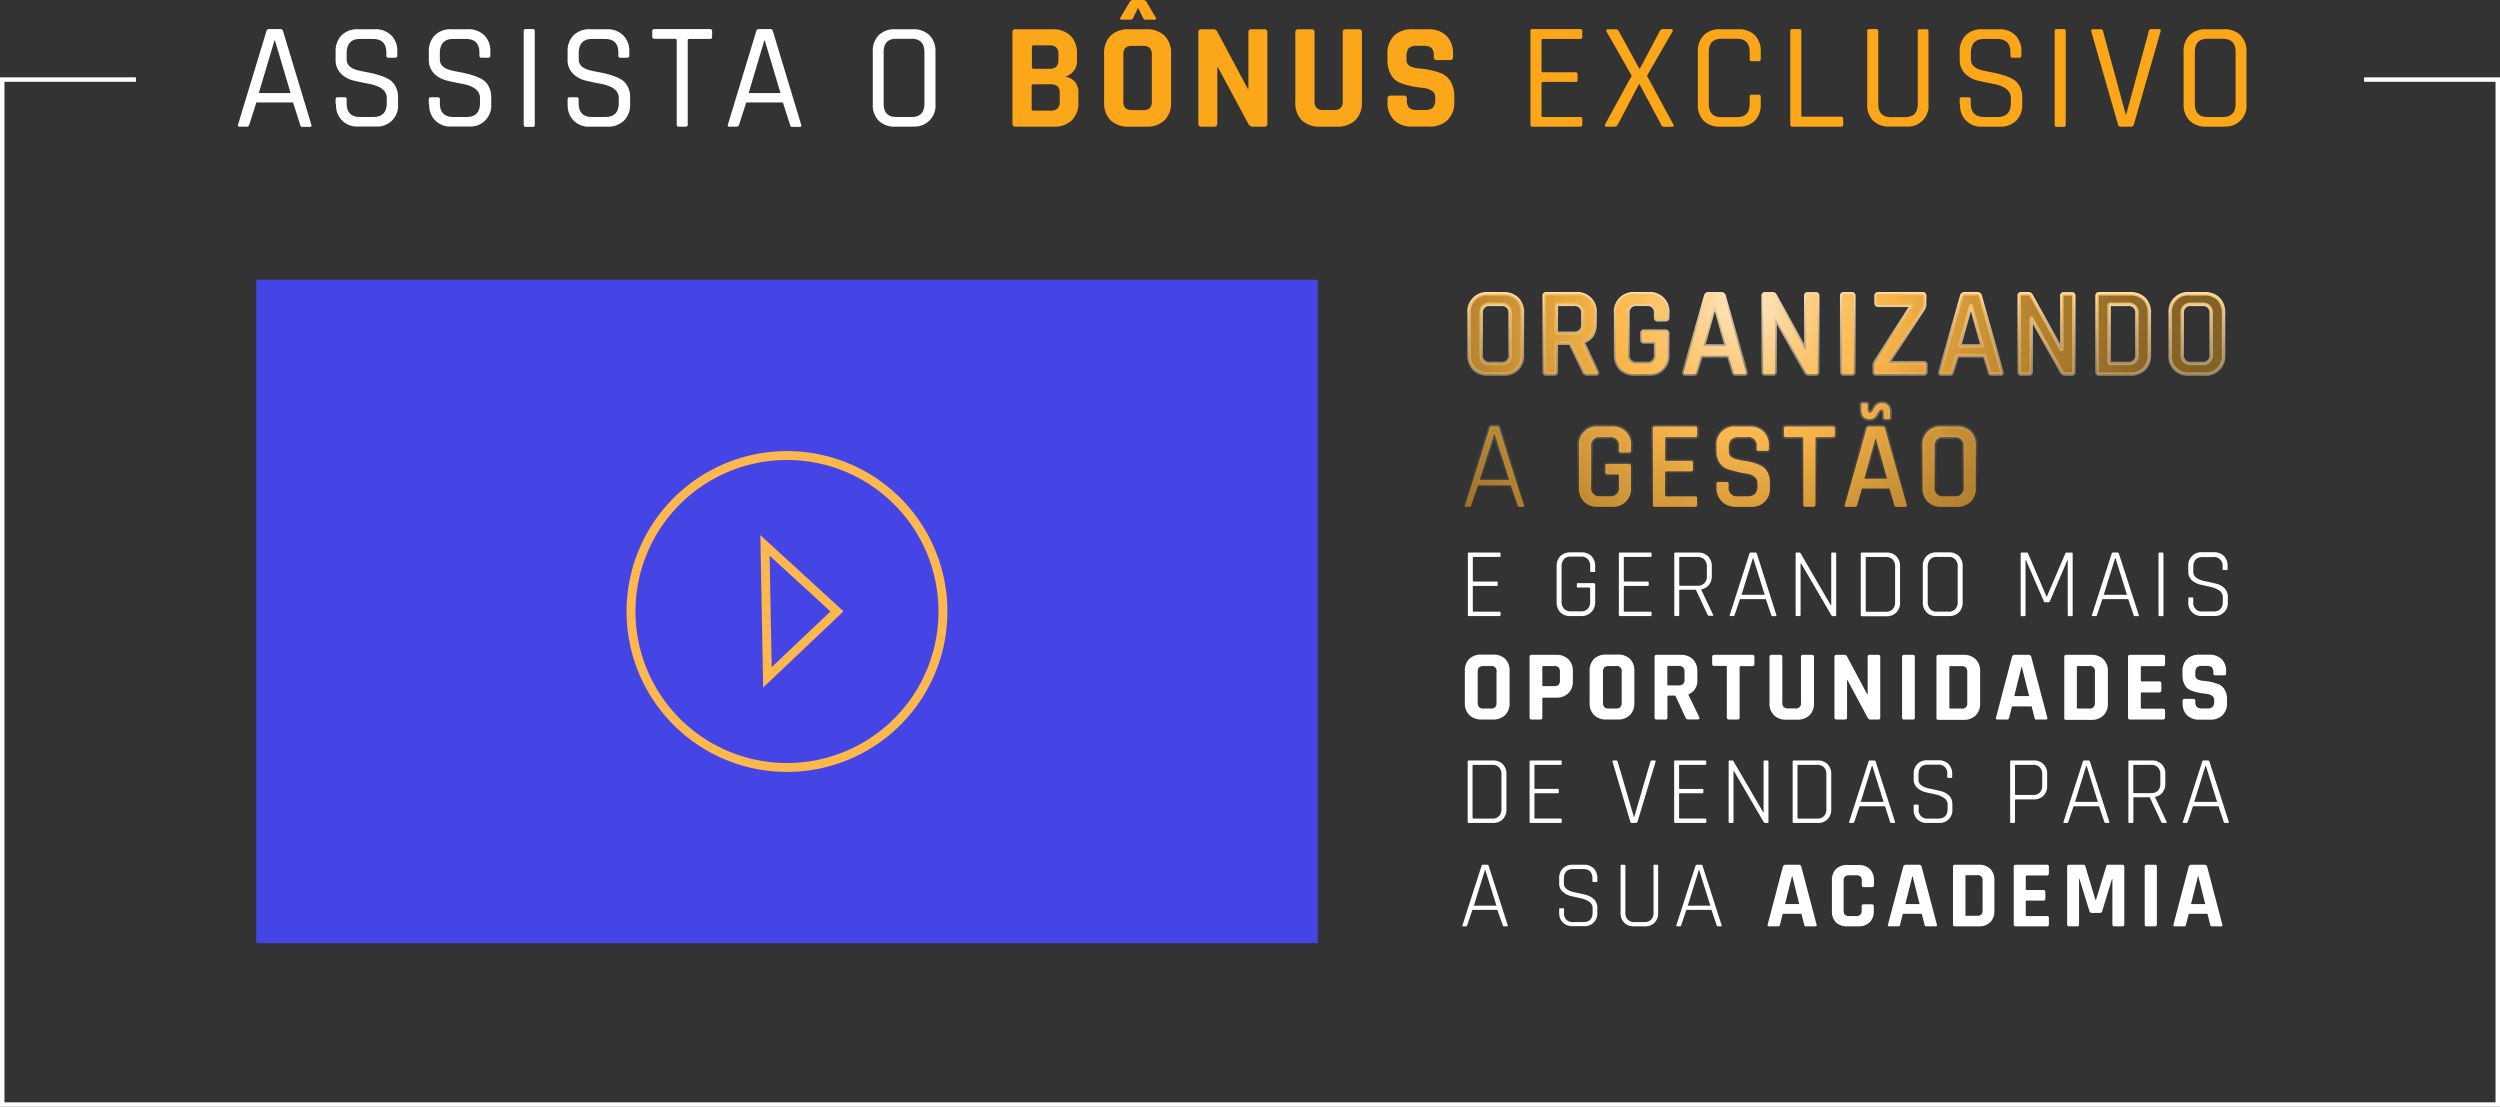 <svg id="2c2134d5-46a7-4b81-bea1-d7402f582b39" data-name="Layer 1" xmlns="http://www.w3.org/2000/svg" xmlns:xlink="http://www.w3.org/1999/xlink" viewBox="0 0 561 248.36"><rect x="0" y="0" width="561" height="248.36" fill="#333333" stroke="none"/><defs><clipPath id="704d9de0-feb2-4cd6-8be6-a9115da1450d"><rect x="-556.5" y="-1187.4" width="1366" height="768" fill="none"/></clipPath><linearGradient id="6a3d1abc-26fc-42de-8598-e8cf8fcfd938" x1="413.81" y1="113.74" x2="413.81" y2="65.92" gradientUnits="userSpaceOnUse"><stop offset="0" stop-color="#b3b3b3" stop-opacity="0"/><stop offset="0.09" stop-color="#b6b5b3" stop-opacity="0.04"/><stop offset="0.23" stop-color="#bdb9b3" stop-opacity="0.13"/><stop offset="0.4" stop-color="#c8c0b2" stop-opacity="0.29"/><stop offset="0.61" stop-color="#d8c9b1" stop-opacity="0.51"/><stop offset="0.84" stop-color="#ecd6b1" stop-opacity="0.79"/><stop offset="1" stop-color="#fcdfb0"/></linearGradient><radialGradient id="cf34f857-37fa-44a1-ba2c-0e5db21d1ba6" cx="391.88" cy="67.56" r="99.58" gradientUnits="userSpaceOnUse"><stop offset="0" stop-color="#fce9ca"/><stop offset="0.1" stop-color="#fcd596"/><stop offset="0.19" stop-color="#fcc56e"/><stop offset="0.26" stop-color="#fcbc56"/><stop offset="0.3" stop-color="#fcb84d"/><stop offset="0.34" stop-color="#fcb749" stop-opacity="0.96"/><stop offset="0.57" stop-color="#fcb035" stop-opacity="0.72"/><stop offset="0.76" stop-color="#fbab26" stop-opacity="0.55"/><stop offset="0.91" stop-color="#fba81c" stop-opacity="0.44"/><stop offset="1" stop-color="#fba719" stop-opacity="0.4"/></radialGradient></defs><title>shape-retangulo-bonus</title><path d="M55.42,28.42h-1.7c-.29,0-.39-.15-.3-.47L59.78,7a.6.6,0,0,1,.64-.48h2.45a.62.62,0,0,1,.65.48L69.87,28c.09.32,0,.47-.3.47H67.83c-.25,0-.4-.15-.47-.47l-1.6-5H57.53l-1.6,5C55.84,28.27,55.67,28.42,55.42,28.42ZM61.58,9.11l-3.5,11.77h7.13L61.71,9.11Z" fill="#fff"/><path d="M75.31,23.39V22.3a.42.42,0,0,1,.48-.47h1.53a.41.41,0,0,1,.47.47v.89q0,3.06,3,3.06h3q3,0,3-3.13V22q0-2.45-4-3.19c-1.13-.21-2.26-.44-3.4-.72a6,6,0,0,1-2.89-1.58,4.31,4.31,0,0,1-1.19-3.21V11.59a5,5,0,0,1,1.35-3.68,5,5,0,0,1,3.69-1.35h3.77a5,5,0,0,1,3.67,1.35,4.91,4.91,0,0,1,1.36,3.68v.85c0,.34-.15.51-.44.51H87.14c-.29,0-.44-.17-.44-.51v-.61q0-3.09-3-3.09H80.79c-2,0-3,1.07-3,3.23v1.36c0,1.15.76,1.95,2.28,2.38.68.18,1.43.34,2.24.49a25.16,25.16,0,0,1,2.47.58,12.81,12.81,0,0,1,2.26.88,4.09,4.09,0,0,1,1.65,1.6,5.06,5.06,0,0,1,.63,2.6v1.53a4.66,4.66,0,0,1-5,5h-3.9a4.66,4.66,0,0,1-5-5Z" fill="#fff"/><path d="M96.22,23.39V22.3a.42.42,0,0,1,.48-.47h1.53a.42.42,0,0,1,.48.47v.89c0,2,1,3.06,3,3.06h3q3,0,3-3.13V22q0-2.45-4-3.19c-1.13-.21-2.26-.44-3.4-.72a6,6,0,0,1-2.89-1.58,4.31,4.31,0,0,1-1.19-3.21V11.59a5,5,0,0,1,1.35-3.68,5,5,0,0,1,3.69-1.35H105a5,5,0,0,1,3.67,1.35,4.91,4.91,0,0,1,1.36,3.68v.85c0,.34-.15.51-.44.51h-1.57c-.29,0-.44-.17-.44-.51v-.61q0-3.09-3-3.09H101.7c-2,0-3,1.07-3,3.23v1.36c0,1.15.76,1.95,2.28,2.38.68.18,1.43.34,2.24.49a25.16,25.16,0,0,1,2.47.58,12.81,12.81,0,0,1,2.26.88,4.09,4.09,0,0,1,1.65,1.6,5.06,5.06,0,0,1,.63,2.6v1.53a4.66,4.66,0,0,1-5,5h-3.9a4.66,4.66,0,0,1-5-5Z" fill="#fff"/><path d="M120,7V28a.41.41,0,0,1-.47.47H118a.42.42,0,0,1-.48-.47V7a.42.42,0,0,1,.48-.48h1.53A.42.42,0,0,1,120,7Z" fill="#fff"/><path d="M127.37,23.39V22.3a.42.42,0,0,1,.47-.47h1.53a.42.42,0,0,1,.48.47v.89q0,3.06,3,3.06h3q3,0,3-3.13V22q0-2.45-4-3.19c-1.14-.21-2.27-.44-3.4-.72a5.91,5.91,0,0,1-2.89-1.58,4.27,4.27,0,0,1-1.19-3.21V11.59a4.94,4.94,0,0,1,1.34-3.68,5,5,0,0,1,3.69-1.35h3.77a5,5,0,0,1,3.67,1.35,4.92,4.92,0,0,1,1.37,3.68v.85q0,.51-.45.51H139.2c-.3,0-.44-.17-.44-.51v-.61q0-3.09-3-3.09h-2.89c-2,0-3,1.07-3,3.23v1.36c0,1.15.76,1.95,2.28,2.38.68.18,1.43.34,2.25.49s1.63.34,2.46.58a12.51,12.51,0,0,1,2.26.88,4.09,4.09,0,0,1,1.65,1.6,5.06,5.06,0,0,1,.63,2.6v1.53A4.92,4.92,0,0,1,140,27.08a5,5,0,0,1-3.67,1.34H132.4a4.66,4.66,0,0,1-5-5Z" fill="#fff"/><path d="M153.85,28.42h-1.53a.41.41,0,0,1-.47-.47V9c0-.2-.12-.3-.34-.3h-4.63q-.51,0-.51-.48V7q0-.48.51-.48h12.41q.51,0,.51.48V8.26q0,.48-.51.48h-4.62c-.23,0-.34.1-.34.3V28A.42.42,0,0,1,153.85,28.42Z" fill="#fff"/><path d="M165.34,28.42h-1.7c-.29,0-.39-.15-.3-.47L169.7,7a.6.6,0,0,1,.64-.48h2.45a.61.61,0,0,1,.65.48L179.79,28c.09.32,0,.47-.3.47h-1.74c-.25,0-.4-.15-.47-.47l-1.6-5h-8.23l-1.6,5C165.76,28.27,165.59,28.42,165.34,28.42ZM171.5,9.11,168,20.88h7.14L171.63,9.11Z" fill="#fff"/><path d="M204.88,28.42h-4a5,5,0,0,1-3.69-1.32,5,5,0,0,1-1.34-3.71V11.59a4.94,4.94,0,0,1,1.34-3.7,5,5,0,0,1,3.69-1.33h4a5,5,0,0,1,3.69,1.35,5,5,0,0,1,1.35,3.68v11.8a4.65,4.65,0,0,1-5,5Zm-3.77-2.17h3.47c1.9,0,2.86-1,2.86-3V11.7c0-2-1-3-2.86-3h-3.47c-1.88,0-2.82,1-2.82,3V23.29C198.29,25.26,199.23,26.25,201.11,26.25Z" fill="#fff"/><path d="M227.19,27.71V7.28a.63.63,0,0,1,.71-.72h8.16A5.7,5.7,0,0,1,240.21,8a5.42,5.42,0,0,1,1.46,4.08v1.39A3.55,3.55,0,0,1,239,17.2a3.56,3.56,0,0,1,2.17,1.11,3.67,3.67,0,0,1,.82,2.57v2A5.49,5.49,0,0,1,240.52,27a5.67,5.67,0,0,1-4.12,1.42h-8.5A.63.63,0,0,1,227.19,27.71Zm4.69-12.27h3.47A2.39,2.39,0,0,0,237,15a2,2,0,0,0,.51-1.52V12.14a2,2,0,0,0-.5-1.51,2.24,2.24,0,0,0-1.58-.46h-3.5a.32.32,0,0,0-.37.37v4.52A.33.33,0,0,0,231.88,15.44Zm0,9.38h3.81a2.29,2.29,0,0,0,1.61-.46,2,2,0,0,0,.5-1.51v-2a1.89,1.89,0,0,0-.51-1.5,2.57,2.57,0,0,0-1.67-.44h-3.74a.32.32,0,0,0-.37.37v5.14A.32.32,0,0,0,231.88,24.82Z" fill="#fba719"/><path d="M257.18,28.42h-3.81A5.71,5.71,0,0,1,249.22,27a5.54,5.54,0,0,1-1.46-4.12V12.1A5.5,5.5,0,0,1,249.22,8a5.71,5.71,0,0,1,4.15-1.43h3.81A5.67,5.67,0,0,1,261.32,8a5.46,5.46,0,0,1,1.47,4.11V22.88A5.5,5.5,0,0,1,261.32,27,5.67,5.67,0,0,1,257.18,28.42Zm1.94-24h-2.05A.55.55,0,0,1,256.5,4l-1.12-2.25L254.29,4a.62.62,0,0,1-.61.41h-2q-.51,0-.27-.45L253.54.37a.89.89,0,0,1,.75-.37h2.21a.92.92,0,0,1,.75.37l2.1,3.57C259.51,4.24,259.43,4.39,259.12,4.39Zm-5.07,20.29h2.41a2.16,2.16,0,0,0,1.55-.45,2.14,2.14,0,0,0,.46-1.55V12.31a2.13,2.13,0,0,0-.46-1.55,2.16,2.16,0,0,0-1.55-.46h-2.41a2.09,2.09,0,0,0-1.53.46,2.18,2.18,0,0,0-.44,1.55V22.68a2.19,2.19,0,0,0,.44,1.55A2.09,2.09,0,0,0,254.05,24.68Z" fill="#fba719"/><path d="M272.44,28.42h-2.82a.62.62,0,0,1-.71-.71V7.28a.63.63,0,0,1,.71-.72h2.55a1,1,0,0,1,.95.48L280,19.92h.14V7.28a.63.63,0,0,1,.71-.72h2.82a.64.64,0,0,1,.72.72V27.71a.63.63,0,0,1-.72.71h-2.48a1.13,1.13,0,0,1-1.09-.68l-6.8-12.64h-.13V27.71A.63.63,0,0,1,272.44,28.42Z" fill="#fba719"/><path d="M302,6.56h2.86c.5,0,.75.23.75.68V22.88a5.49,5.49,0,0,1-1.48,4.1A5.67,5.67,0,0,1,300,28.42h-3.74A5.69,5.69,0,0,1,292.13,27a5.5,5.5,0,0,1-1.46-4.12V7.28a.63.63,0,0,1,.71-.72h2.89a.63.63,0,0,1,.71.72v15.4a2.19,2.19,0,0,0,.46,1.55,2.12,2.12,0,0,0,1.52.45h2.34a2.17,2.17,0,0,0,1.55-.45,2.14,2.14,0,0,0,.46-1.55V7.28A.63.63,0,0,1,302,6.56Z" fill="#fba719"/><path d="M311.37,22.85v-.68a.64.64,0,0,1,.72-.72H315a.63.63,0,0,1,.71.72v.27a2.4,2.4,0,0,0,.51,1.77,2.75,2.75,0,0,0,1.87.47h1.6a2.64,2.64,0,0,0,1.85-.51,2.63,2.63,0,0,0,.53-1.9v-.41a1.7,1.7,0,0,0-.8-1.51,4.26,4.26,0,0,0-2-.63,22.7,22.7,0,0,1-2.57-.39,16,16,0,0,1-2.56-.75,4,4,0,0,1-2-1.8,6.72,6.72,0,0,1-.8-3.45V12.14A5.53,5.53,0,0,1,312.83,8,5.71,5.71,0,0,1,317,6.56h3.4A5.73,5.73,0,0,1,324.56,8a5.5,5.5,0,0,1,1.5,4.12v.64a.63.63,0,0,1-.71.72h-2.89a.64.64,0,0,1-.72-.72v-.2a2.45,2.45,0,0,0-.51-1.8,2.75,2.75,0,0,0-1.87-.48H318a2.59,2.59,0,0,0-1.89.53,3.11,3.11,0,0,0-.49,2.06v.64c0,1.07.93,1.68,2.79,1.84a17.42,17.42,0,0,1,5.13,1.15,4.38,4.38,0,0,1,2,1.82,6.39,6.39,0,0,1,.8,3.35v1.16a5.46,5.46,0,0,1-1.5,4.11,5.66,5.66,0,0,1-4.15,1.46H317A5.66,5.66,0,0,1,312.87,27,5.46,5.46,0,0,1,311.37,22.85Z" fill="#fba719"/><path d="M354.59,28.42H343.91a.42.42,0,0,1-.48-.47V7a.42.42,0,0,1,.48-.48h10.68a.42.42,0,0,1,.47.48V8.26a.42.42,0,0,1-.47.48h-8.33c-.23,0-.34.1-.34.3v6.87c0,.21.11.31.34.31h7.27a.42.42,0,0,1,.48.47v1.23a.42.42,0,0,1-.48.47h-7.27c-.23,0-.34.11-.34.31v7.24c0,.21.11.31.34.31h8.33a.42.42,0,0,1,.47.47V28A.41.41,0,0,1,354.59,28.42Z" fill="#fba719"/><path d="M362.27,28.42H360.5a.33.33,0,0,1-.32-.15.36.36,0,0,1,0-.36L366.15,17,360.5,7.07a.29.29,0,0,1,0-.35.37.37,0,0,1,.34-.16h1.7a.75.75,0,0,1,.75.48l4.55,8.36H368L372.44,7a.83.83,0,0,1,.74-.48H375a.34.34,0,0,1,.33.16.37.37,0,0,1,0,.35L369.58,17l5.92,10.94a.3.3,0,0,1-.28.51h-1.8a.62.62,0,0,1-.64-.44l-4.87-9.11h-.13L363,28A.74.74,0,0,1,362.27,28.42Z" fill="#fba719"/><path d="M390.08,28.42H386a5.05,5.05,0,0,1-3.69-1.32A5,5,0,0,1,381,23.39V11.59a5,5,0,0,1,1.34-3.7A5,5,0,0,1,386,6.56h4.08a5,5,0,0,1,3.69,1.33,4.94,4.94,0,0,1,1.34,3.7v1.67a.42.42,0,0,1-.47.48h-1.53a.42.42,0,0,1-.48-.48V11.7c0-2-.95-3-2.85-3h-3.51c-1.88,0-2.82,1-2.82,3V23.29c0,2,.94,3,2.82,3h3.51c1.9,0,2.85-1,2.85-3V21.73a.42.42,0,0,1,.48-.48h1.53a.42.42,0,0,1,.47.48v1.66a5,5,0,0,1-1.34,3.71A5,5,0,0,1,390.08,28.42Z" fill="#fba719"/><path d="M413.13,28.42H402.22a.42.42,0,0,1-.48-.47V7a.42.42,0,0,1,.48-.48h1.53a.42.42,0,0,1,.47.48V25.87c0,.21.12.31.34.31h8.57q.48,0,.48.51V28A.42.42,0,0,1,413.13,28.42Z" fill="#fba719"/><path d="M430.74,6.56h1.53c.32,0,.48.15.48.44V23.39a4.6,4.6,0,0,1-5,5H424a5,5,0,0,1-3.69-1.32A5,5,0,0,1,419,23.39V7a.42.42,0,0,1,.47-.48H421a.42.42,0,0,1,.48.48V23.29c0,2,.94,3,2.82,3h3.2c1.9,0,2.85-1,2.85-3V7C430.3,6.72,430.45,6.56,430.74,6.56Z" fill="#fba719"/><path d="M439.75,23.39V22.3a.42.42,0,0,1,.48-.47h1.53a.42.42,0,0,1,.48.47v.89c0,2,1,3.06,3,3.06h3q3,0,3-3.13V22q0-2.45-4-3.19c-1.13-.21-2.26-.44-3.4-.72a6,6,0,0,1-2.89-1.58,4.31,4.31,0,0,1-1.19-3.21V11.59a5,5,0,0,1,1.35-3.68,5,5,0,0,1,3.69-1.35h3.77a5,5,0,0,1,3.67,1.35,4.91,4.91,0,0,1,1.36,3.68v.85c0,.34-.14.51-.44.51h-1.56q-.45,0-.45-.51v-.61q0-3.09-3-3.09h-2.89c-2,0-3,1.07-3,3.23v1.36c0,1.15.76,1.95,2.28,2.38.68.18,1.43.34,2.24.49a25.16,25.16,0,0,1,2.47.58,12.51,12.51,0,0,1,2.26.88,4.09,4.09,0,0,1,1.65,1.6,5.06,5.06,0,0,1,.63,2.6v1.53a4.92,4.92,0,0,1-1.36,3.69,5,5,0,0,1-3.67,1.34h-3.91a4.66,4.66,0,0,1-5-5Z" fill="#fba719"/><path d="M463.55,7V28a.41.41,0,0,1-.47.47h-1.53a.42.42,0,0,1-.48-.47V7a.42.42,0,0,1,.48-.48h1.53A.42.42,0,0,1,463.55,7Z" fill="#fba719"/><path d="M478.28,28.42h-2.42a.57.57,0,0,1-.58-.47l-6-20.88c-.07-.34.08-.51.44-.51h1.66a.53.53,0,0,1,.55.48L477,25.64h.14L482.19,7a.52.52,0,0,1,.54-.48h1.7c.34,0,.48.17.41.51l-6,20.88C478.73,28.27,478.55,28.42,478.28,28.42Z" fill="#fba719"/><path d="M499.12,28.42h-4.05a5.05,5.05,0,0,1-3.69-1.32A5,5,0,0,1,490,23.39V11.59a5,5,0,0,1,1.34-3.7,5,5,0,0,1,3.69-1.33h4.05a5,5,0,0,1,3.69,1.35,5,5,0,0,1,1.34,3.68v11.8a4.64,4.64,0,0,1-5,5Zm-3.78-2.17h3.47c1.91,0,2.86-1,2.86-3V11.7c0-2-.95-3-2.86-3h-3.47c-1.88,0-2.82,1-2.82,3V23.29C492.52,25.26,493.46,26.25,495.34,26.25Z" fill="#fba719"/><polyline points="530.5 17.86 560.5 17.86 560.5 247.86 0.5 247.86 0.5 17.86 30.5 17.86" fill="none" stroke="#fff" stroke-miterlimit="10"/><rect x="57.5" y="62.78" width="238.21" height="148.88" fill="#4545e6"/><path d="M337.24,83.94H334a4.34,4.34,0,0,1-3.21-1.14,4.4,4.4,0,0,1-1.13-3.2V70.27A4,4,0,0,1,334,65.92h3.25a4.39,4.39,0,0,1,3.23,1.14,4.31,4.31,0,0,1,1.14,3.21V79.6a4,4,0,0,1-4.37,4.34Zm-2.86-2.38h2.44a1.82,1.82,0,0,0,2.05-2.07V70.38a1.83,1.83,0,0,0-2.05-2.08h-2.44a1.81,1.81,0,0,0-2,2.08v9.11A1.8,1.8,0,0,0,334.38,81.56Z" fill="none" stroke-linecap="round" stroke-linejoin="round" stroke-width="0.78" stroke="url(#6a3d1abc-26fc-42de-8598-e8cf8fcfd938)"/><path d="M348.76,83.94H347a.42.42,0,0,1-.48-.47V66.4a.42.42,0,0,1,.48-.48h6.55a4,4,0,0,1,4.38,4.37v2.36q0,3.22-2.67,4.06v.12l3.12,6.55c.2.38.08.56-.37.56h-1.74a.83.83,0,0,1-.87-.47l-3-6.45h-2.83c-.22,0-.33.1-.33.28v6.17A.42.42,0,0,1,348.76,83.94Zm.79-9.16h3.56a1.82,1.82,0,0,0,2.07-2V70.38a1.84,1.84,0,0,0-2.07-2.08h-3.56c-.21,0-.31.1-.31.29V74.5C349.24,74.69,349.34,74.78,349.55,74.78Z" fill="none" stroke-linecap="round" stroke-linejoin="round" stroke-width="0.78" stroke="url(#6a3d1abc-26fc-42de-8598-e8cf8fcfd938)"/><path d="M369.89,83.94h-3a4.31,4.31,0,0,1-3.21-1.14,4.36,4.36,0,0,1-1.14-3.2V70.27a4,4,0,0,1,4.35-4.35h3a4,4,0,0,1,4.35,4.35v1c0,.33-.16.5-.48.5H372c-.32,0-.48-.17-.48-.5v-.9a1.81,1.81,0,0,0-2-2.08h-2.21a1.81,1.81,0,0,0-2,2.08v9.11a1.81,1.81,0,0,0,2,2.07h2.21a1.81,1.81,0,0,0,2-2.07V77c0-.19-.1-.28-.31-.28h-2.27a.42.42,0,0,1-.48-.48V74.78a.42.42,0,0,1,.48-.48h4.71a.52.52,0,0,1,.59.59V79.6a4,4,0,0,1-4.35,4.34Z" fill="none" stroke-linecap="round" stroke-linejoin="round" stroke-width="0.78" stroke="url(#6a3d1abc-26fc-42de-8598-e8cf8fcfd938)"/><path d="M380.15,83.94h-2c-.26,0-.35-.15-.28-.47l4.88-17.07a.63.63,0,0,1,.67-.48h2.81a.61.61,0,0,1,.67.48l4.88,17.07c.07.32,0,.47-.31.47h-2a.51.51,0,0,1-.35-.09.75.75,0,0,1-.16-.38l-1.06-3.65h-6.17l-1.06,3.65C380.58,83.79,380.41,83.94,380.15,83.94Zm4.6-15.33-2.47,9h5.08l-2.5-9Z" fill="none" stroke-linecap="round" stroke-linejoin="round" stroke-width="0.78" stroke="url(#6a3d1abc-26fc-42de-8598-e8cf8fcfd938)"/><path d="M397.87,83.94h-1.74a.42.42,0,0,1-.48-.47V66.4a.42.42,0,0,1,.48-.48h1.57a.64.64,0,0,1,.61.31l6.79,12.19h.11v-12a.42.42,0,0,1,.48-.48h1.73a.42.42,0,0,1,.48.48V83.47a.42.42,0,0,1-.48.47h-1.51a.83.83,0,0,1-.73-.44l-6.73-12.06h-.11v12A.41.41,0,0,1,397.87,83.94Z" fill="none" stroke-linecap="round" stroke-linejoin="round" stroke-width="0.78" stroke="url(#6a3d1abc-26fc-42de-8598-e8cf8fcfd938)"/><path d="M416,66.4V83.47a.41.41,0,0,1-.47.47h-1.77a.42.42,0,0,1-.48-.47V66.4a.42.42,0,0,1,.48-.48h1.77A.42.42,0,0,1,416,66.4Z" fill="none" stroke-linecap="round" stroke-linejoin="round" stroke-width="0.78" stroke="url(#6a3d1abc-26fc-42de-8598-e8cf8fcfd938)"/><path d="M420.57,83.47V82.15a1.67,1.67,0,0,1,.25-1l8.1-12.52v-.12h-7.43c-.33,0-.5-.16-.5-.47V66.4c0-.32.17-.48.5-.48h9.92a.42.42,0,0,1,.48.48v1.85a1.93,1.93,0,0,1-.31,1.09l-7.79,11.94v.11h7.9q.48,0,.48.45v1.57c0,.36-.16.53-.48.53H421A.41.41,0,0,1,420.57,83.47Z" fill="none" stroke-linecap="round" stroke-linejoin="round" stroke-width="0.78" stroke="url(#6a3d1abc-26fc-42de-8598-e8cf8fcfd938)"/><path d="M437.61,83.94h-2c-.26,0-.35-.15-.28-.47l4.88-17.07a.62.62,0,0,1,.67-.48h2.8a.61.61,0,0,1,.68.48l4.87,17.07c.08.32,0,.47-.31.47h-2a.54.54,0,0,1-.35-.09.87.87,0,0,1-.15-.38l-1.07-3.65h-6.16l-1.07,3.65C438,83.79,437.87,83.94,437.61,83.94Zm4.6-15.33-2.47,9h5.07l-2.49-9Z" fill="none" stroke-linecap="round" stroke-linejoin="round" stroke-width="0.78" stroke="url(#6a3d1abc-26fc-42de-8598-e8cf8fcfd938)"/><path d="M455.32,83.94h-1.74a.41.41,0,0,1-.47-.47V66.4a.42.42,0,0,1,.47-.48h1.57a.65.65,0,0,1,.62.31l6.78,12.19h.12v-12a.42.42,0,0,1,.47-.48h1.74a.42.42,0,0,1,.48.48V83.47a.42.42,0,0,1-.48.47h-1.51a.82.82,0,0,1-.73-.44l-6.73-12.06h-.11v12A.42.42,0,0,1,455.32,83.94Z" fill="none" stroke-linecap="round" stroke-linejoin="round" stroke-width="0.78" stroke="url(#6a3d1abc-26fc-42de-8598-e8cf8fcfd938)"/><path d="M470.57,83.47V66.4a.42.42,0,0,1,.48-.48h6.89a4.4,4.4,0,0,1,3.21,1.14,4.28,4.28,0,0,1,1.16,3.21V79.6a4.33,4.33,0,0,1-1.16,3.2,4.4,4.4,0,0,1-3.21,1.14h-6.89A.42.42,0,0,1,470.57,83.47Zm3-1.91h3.95a1.81,1.81,0,0,0,2-2.07V70.38a1.82,1.82,0,0,0-2-2.08H473.6c-.21,0-.31.1-.31.29V81.25A.27.27,0,0,0,473.6,81.56Z" fill="none" stroke-linecap="round" stroke-linejoin="round" stroke-width="0.78" stroke="url(#6a3d1abc-26fc-42de-8598-e8cf8fcfd938)"/><path d="M494.56,83.94h-3.25A3.95,3.95,0,0,1,487,79.6V70.27a4,4,0,0,1,4.34-4.35h3.25a4.41,4.41,0,0,1,3.23,1.14,4.31,4.31,0,0,1,1.14,3.21V79.6a4,4,0,0,1-4.37,4.34Zm-2.86-2.38h2.44a1.82,1.82,0,0,0,2.05-2.07V70.38a1.83,1.83,0,0,0-2.05-2.08H491.7a1.82,1.82,0,0,0-2,2.08v9.11A1.81,1.81,0,0,0,491.7,81.56Z" fill="none" stroke-linecap="round" stroke-linejoin="round" stroke-width="0.78" stroke="url(#6a3d1abc-26fc-42de-8598-e8cf8fcfd938)"/><path d="M329.79,113.74h-.87c-.21,0-.27-.11-.2-.34l5.58-17.35a.38.38,0,0,1,.39-.33H336a.4.4,0,0,1,.39.33L342,113.4c.06.23,0,.34-.2.34h-.89c-.19,0-.31-.11-.37-.34L339,108.92h-7.34l-1.52,4.48C330.08,113.63,330,113.74,329.79,113.74Zm5.49-16.48-3.22,10.4h6.58l-3.25-10.4Z" fill="none" stroke-linecap="round" stroke-linejoin="round" stroke-width="0.78" stroke="url(#6a3d1abc-26fc-42de-8598-e8cf8fcfd938)"/><path d="M361.65,113.74h-3a4.27,4.27,0,0,1-3.21-1.15,4.34,4.34,0,0,1-1.14-3.19v-9.34a4,4,0,0,1,4.35-4.34h3a4,4,0,0,1,4.35,4.34v1q0,.51-.48.51h-1.76q-.48,0-.48-.51v-.9a1.81,1.81,0,0,0-2-2.07h-2.21a1.81,1.81,0,0,0-2,2.07v9.11a1.81,1.81,0,0,0,2,2.08h2.21a1.81,1.81,0,0,0,2-2.08v-2.52c0-.19-.1-.28-.31-.28H360.7a.42.42,0,0,1-.48-.48v-1.43a.42.42,0,0,1,.48-.47h4.71a.52.52,0,0,1,.59.59v4.71a4,4,0,0,1-4.35,4.34Z" fill="none" stroke-linecap="round" stroke-linejoin="round" stroke-width="0.78" stroke="url(#6a3d1abc-26fc-42de-8598-e8cf8fcfd938)"/><path d="M380.38,113.74h-9a.42.42,0,0,1-.48-.48V96.19a.42.42,0,0,1,.48-.47h9c.3,0,.45.16.45.47v1.43q0,.48-.45.48H374c-.23,0-.34.09-.34.28v4.74c0,.18.11.28.34.28h5.41c.33,0,.5.16.5.47v1.43c0,.32-.17.48-.5.48H374c-.23,0-.34.09-.34.28v5c0,.21.11.31.34.31h6.39c.3,0,.45.16.45.47v1.43Q380.83,113.74,380.38,113.74Z" fill="none" stroke-linecap="round" stroke-linejoin="round" stroke-width="0.78" stroke="url(#6a3d1abc-26fc-42de-8598-e8cf8fcfd938)"/><path d="M385.17,109.37v-.73a.42.42,0,0,1,.48-.48h1.79a.42.42,0,0,1,.48.48v.5a1.89,1.89,0,0,0,2.24,2.22h1.93a2.31,2.31,0,0,0,1.74-.55,2.51,2.51,0,0,0,.53-1.78v-.64a1.7,1.7,0,0,0-.68-1.42,3.76,3.76,0,0,0-1.7-.67c-.67-.1-1.41-.25-2.21-.44a18.44,18.44,0,0,1-2.22-.64,3.42,3.42,0,0,1-1.69-1.37,4.51,4.51,0,0,1-.69-2.58v-1.18a4,4,0,0,1,4.37-4.37h3a4.4,4.4,0,0,1,3.24,1.16,4.33,4.33,0,0,1,1.16,3.21v.62a.42.42,0,0,1-.47.47h-1.8a.42.42,0,0,1-.47-.47v-.37a1.9,1.9,0,0,0-2.25-2.24h-1.76a2.3,2.3,0,0,0-1.73.55,2.69,2.69,0,0,0-.51,1.86v.87c0,.84.6,1.41,1.82,1.71.54.13,1.13.24,1.78.34a14.19,14.19,0,0,1,2,.42,7.74,7.74,0,0,1,1.79.74,3.44,3.44,0,0,1,1.32,1.4,4.86,4.86,0,0,1,.5,2.28v1.1a4,4,0,0,1-4.37,4.37h-3.14a4.4,4.4,0,0,1-3.22-1.16A4.3,4.3,0,0,1,385.17,109.37Z" fill="none" stroke-linecap="round" stroke-linejoin="round" stroke-width="0.78" stroke="url(#6a3d1abc-26fc-42de-8598-e8cf8fcfd938)"/><path d="M406.92,113.74h-1.77c-.33,0-.5-.16-.5-.48V98.38a.24.24,0,0,0-.28-.28h-3.53q-.51,0-.51-.48V96.19c0-.31.17-.47.51-.47h10.4c.33,0,.5.16.5.47v1.43c0,.32-.17.48-.5.48H407.7c-.2,0-.3.09-.3.28v14.88A.42.42,0,0,1,406.92,113.74Z" fill="none" stroke-linecap="round" stroke-linejoin="round" stroke-width="0.78" stroke="url(#6a3d1abc-26fc-42de-8598-e8cf8fcfd938)"/><path d="M416.25,113.74h-2c-.26,0-.35-.16-.28-.48l4.88-17.07a.63.63,0,0,1,.67-.47h2.81a.61.61,0,0,1,.67.47l4.88,17.07c.07.32,0,.48-.31.48h-2a.46.46,0,0,1-.35-.1.71.71,0,0,1-.16-.38L424,109.62h-6.17l-1.06,3.64Q416.64,113.74,416.25,113.74Zm3.34-19.68c-1.27,0-1.91-.71-1.91-2.15v-1.1a.25.25,0,0,1,.28-.28h.84a.25.25,0,0,1,.28.28v.56a2.33,2.33,0,0,0,.13,1,.41.41,0,0,0,.39.25.57.57,0,0,0,.44-.2,8.53,8.53,0,0,0,.56-.89,1.86,1.86,0,0,1,1.65-1.07c1.25,0,1.88.72,1.88,2.16v1.06c0,.23-.09.34-.25.34H423c-.18,0-.28-.11-.28-.34v-.53a2.62,2.62,0,0,0-.11-1,.41.41,0,0,0-.4-.23.51.51,0,0,0-.42.14,2,2,0,0,0-.28.39c-.11.17-.17.27-.19.29s-.09.18-.22.44A1.65,1.65,0,0,1,419.59,94.06Zm1.26,4.35-2.47,9h5.08l-2.5-9Z" fill="none" stroke-linecap="round" stroke-linejoin="round" stroke-width="0.78" stroke="url(#6a3d1abc-26fc-42de-8598-e8cf8fcfd938)"/><path d="M439,113.74h-3.25a4.29,4.29,0,0,1-3.21-1.15,4.34,4.34,0,0,1-1.14-3.19v-9.34a4,4,0,0,1,4.35-4.34H439a4.4,4.4,0,0,1,3.22,1.13,4.31,4.31,0,0,1,1.15,3.21v9.34a4,4,0,0,1-4.37,4.34Zm-2.86-2.38h2.44a1.83,1.83,0,0,0,2.05-2.08v-9.11a1.82,1.82,0,0,0-2.05-2.07h-2.44a1.81,1.81,0,0,0-2,2.07v9.11A1.81,1.81,0,0,0,436.18,111.36Z" fill="none" stroke-linecap="round" stroke-linejoin="round" stroke-width="0.78" stroke="url(#6a3d1abc-26fc-42de-8598-e8cf8fcfd938)"/><path d="M337.24,83.94H334a4.34,4.34,0,0,1-3.21-1.14,4.4,4.4,0,0,1-1.13-3.2V70.27A4,4,0,0,1,334,65.92h3.25a4.39,4.39,0,0,1,3.23,1.14,4.31,4.31,0,0,1,1.14,3.21V79.6a4,4,0,0,1-4.37,4.34Zm-2.86-2.38h2.44a1.82,1.82,0,0,0,2.05-2.07V70.38a1.83,1.83,0,0,0-2.05-2.08h-2.44a1.81,1.81,0,0,0-2,2.08v9.11A1.8,1.8,0,0,0,334.38,81.56Z" fill="url(#cf34f857-37fa-44a1-ba2c-0e5db21d1ba6)"/><path d="M348.76,83.94H347a.42.42,0,0,1-.48-.47V66.4a.42.42,0,0,1,.48-.48h6.55a4,4,0,0,1,4.38,4.37v2.36q0,3.22-2.67,4.06v.12l3.12,6.55c.2.38.08.56-.37.56h-1.74a.83.83,0,0,1-.87-.47l-3-6.45h-2.83c-.22,0-.33.1-.33.28v6.17A.42.42,0,0,1,348.76,83.94Zm.79-9.16h3.56a1.82,1.82,0,0,0,2.07-2V70.38a1.84,1.84,0,0,0-2.07-2.08h-3.56c-.21,0-.31.1-.31.29V74.5C349.24,74.69,349.34,74.78,349.55,74.78Z" fill="url(#cf34f857-37fa-44a1-ba2c-0e5db21d1ba6)"/><path d="M369.89,83.94h-3a4.31,4.31,0,0,1-3.21-1.14,4.36,4.36,0,0,1-1.14-3.2V70.27a4,4,0,0,1,4.35-4.35h3a4,4,0,0,1,4.35,4.35v1c0,.33-.16.5-.48.5H372c-.32,0-.48-.17-.48-.5v-.9a1.81,1.81,0,0,0-2-2.08h-2.21a1.81,1.81,0,0,0-2,2.08v9.11a1.81,1.81,0,0,0,2,2.07h2.21a1.81,1.81,0,0,0,2-2.07V77c0-.19-.1-.28-.31-.28h-2.27a.42.42,0,0,1-.48-.48V74.78a.42.42,0,0,1,.48-.48h4.71a.52.52,0,0,1,.59.59V79.6a4,4,0,0,1-4.35,4.34Z" fill="url(#cf34f857-37fa-44a1-ba2c-0e5db21d1ba6)"/><path d="M380.15,83.94h-2c-.26,0-.35-.15-.28-.47l4.88-17.07a.63.63,0,0,1,.67-.48h2.81a.61.61,0,0,1,.67.48l4.88,17.07c.07.32,0,.47-.31.47h-2a.51.51,0,0,1-.35-.09.75.75,0,0,1-.16-.38l-1.06-3.65h-6.17l-1.06,3.65C380.58,83.79,380.41,83.94,380.15,83.94Zm4.6-15.33-2.47,9h5.08l-2.5-9Z" fill="url(#cf34f857-37fa-44a1-ba2c-0e5db21d1ba6)"/><path d="M397.87,83.94h-1.74a.42.42,0,0,1-.48-.47V66.4a.42.42,0,0,1,.48-.48h1.57a.64.64,0,0,1,.61.31l6.79,12.19h.11v-12a.42.42,0,0,1,.48-.48h1.73a.42.42,0,0,1,.48.48V83.47a.42.42,0,0,1-.48.47h-1.51a.83.83,0,0,1-.73-.44l-6.73-12.06h-.11v12A.41.41,0,0,1,397.87,83.94Z" fill="url(#cf34f857-37fa-44a1-ba2c-0e5db21d1ba6)"/><path d="M416,66.4V83.47a.41.41,0,0,1-.47.47h-1.77a.42.42,0,0,1-.48-.47V66.4a.42.42,0,0,1,.48-.48h1.77A.42.42,0,0,1,416,66.4Z" fill="url(#cf34f857-37fa-44a1-ba2c-0e5db21d1ba6)"/><path d="M420.57,83.47V82.15a1.67,1.67,0,0,1,.25-1l8.1-12.52v-.12h-7.43c-.33,0-.5-.16-.5-.47V66.4c0-.32.17-.48.5-.48h9.92a.42.42,0,0,1,.48.48v1.85a1.93,1.93,0,0,1-.31,1.09l-7.79,11.94v.11h7.9q.48,0,.48.45v1.57c0,.36-.16.53-.48.53H421A.41.41,0,0,1,420.57,83.47Z" fill="url(#cf34f857-37fa-44a1-ba2c-0e5db21d1ba6)"/><path d="M437.61,83.94h-2c-.26,0-.35-.15-.28-.47l4.88-17.07a.62.62,0,0,1,.67-.48h2.8a.61.61,0,0,1,.68.48l4.87,17.07c.08.32,0,.47-.31.47h-2a.54.54,0,0,1-.35-.09.87.87,0,0,1-.15-.38l-1.07-3.65h-6.16l-1.07,3.65C438,83.79,437.87,83.94,437.61,83.94Zm4.6-15.33-2.47,9h5.07l-2.49-9Z" fill="url(#cf34f857-37fa-44a1-ba2c-0e5db21d1ba6)"/><path d="M455.32,83.94h-1.74a.41.41,0,0,1-.47-.47V66.4a.42.42,0,0,1,.47-.48h1.57a.65.65,0,0,1,.62.31l6.78,12.19h.12v-12a.42.42,0,0,1,.47-.48h1.74a.42.42,0,0,1,.48.48V83.47a.42.42,0,0,1-.48.47h-1.51a.82.82,0,0,1-.73-.44l-6.73-12.06h-.11v12A.42.42,0,0,1,455.32,83.94Z" fill="url(#cf34f857-37fa-44a1-ba2c-0e5db21d1ba6)"/><path d="M470.57,83.47V66.4a.42.42,0,0,1,.48-.48h6.89a4.4,4.4,0,0,1,3.21,1.14,4.28,4.28,0,0,1,1.16,3.21V79.6a4.33,4.33,0,0,1-1.16,3.2,4.4,4.4,0,0,1-3.21,1.14h-6.89A.42.42,0,0,1,470.57,83.47Zm3-1.91h3.95a1.81,1.81,0,0,0,2-2.07V70.38a1.82,1.82,0,0,0-2-2.08H473.6c-.21,0-.31.1-.31.29V81.25A.27.27,0,0,0,473.6,81.56Z" fill="url(#cf34f857-37fa-44a1-ba2c-0e5db21d1ba6)"/><path d="M494.56,83.94h-3.25A3.95,3.95,0,0,1,487,79.6V70.27a4,4,0,0,1,4.34-4.35h3.25a4.41,4.41,0,0,1,3.23,1.14,4.31,4.31,0,0,1,1.14,3.21V79.6a4,4,0,0,1-4.37,4.34Zm-2.86-2.38h2.44a1.82,1.82,0,0,0,2.05-2.07V70.38a1.83,1.83,0,0,0-2.05-2.08H491.7a1.82,1.82,0,0,0-2,2.08v9.11A1.81,1.81,0,0,0,491.7,81.56Z" fill="url(#cf34f857-37fa-44a1-ba2c-0e5db21d1ba6)"/><path d="M329.79,113.74h-.87c-.21,0-.27-.11-.2-.34l5.58-17.35a.38.38,0,0,1,.39-.33H336a.4.4,0,0,1,.39.33L342,113.4c.06.23,0,.34-.2.34h-.89c-.19,0-.31-.11-.37-.34L339,108.92h-7.34l-1.52,4.48C330.08,113.63,330,113.74,329.79,113.74Zm5.49-16.48-3.22,10.4h6.58l-3.25-10.4Z" fill="url(#cf34f857-37fa-44a1-ba2c-0e5db21d1ba6)"/><path d="M361.65,113.74h-3a4.27,4.27,0,0,1-3.21-1.15,4.34,4.34,0,0,1-1.14-3.19v-9.34a4,4,0,0,1,4.35-4.34h3a4,4,0,0,1,4.35,4.34v1q0,.51-.48.51h-1.76q-.48,0-.48-.51v-.9a1.81,1.81,0,0,0-2-2.07h-2.21a1.81,1.81,0,0,0-2,2.07v9.11a1.81,1.81,0,0,0,2,2.08h2.21a1.81,1.81,0,0,0,2-2.08v-2.52c0-.19-.1-.28-.31-.28H360.7a.42.42,0,0,1-.48-.48v-1.43a.42.42,0,0,1,.48-.47h4.71a.52.52,0,0,1,.59.59v4.71a4,4,0,0,1-4.35,4.34Z" fill="url(#cf34f857-37fa-44a1-ba2c-0e5db21d1ba6)"/><path d="M380.38,113.74h-9a.42.42,0,0,1-.48-.48V96.19a.42.42,0,0,1,.48-.47h9c.3,0,.45.16.45.47v1.43q0,.48-.45.48H374c-.23,0-.34.09-.34.28v4.74c0,.18.11.28.34.28h5.41c.33,0,.5.16.5.47v1.43c0,.32-.17.48-.5.48H374c-.23,0-.34.09-.34.28v5c0,.21.11.31.34.31h6.39c.3,0,.45.16.45.47v1.43Q380.83,113.74,380.38,113.74Z" fill="url(#cf34f857-37fa-44a1-ba2c-0e5db21d1ba6)"/><path d="M385.17,109.37v-.73a.42.42,0,0,1,.48-.48h1.79a.42.42,0,0,1,.48.48v.5a1.89,1.89,0,0,0,2.24,2.22h1.93a2.31,2.31,0,0,0,1.74-.55,2.51,2.51,0,0,0,.53-1.78v-.64a1.7,1.7,0,0,0-.68-1.42,3.76,3.76,0,0,0-1.7-.67c-.67-.1-1.41-.25-2.21-.44a18.44,18.44,0,0,1-2.22-.64,3.42,3.42,0,0,1-1.69-1.37,4.51,4.51,0,0,1-.69-2.58v-1.18a4,4,0,0,1,4.37-4.37h3a4.4,4.4,0,0,1,3.24,1.16,4.33,4.33,0,0,1,1.16,3.21v.62a.42.42,0,0,1-.47.47h-1.8a.42.42,0,0,1-.47-.47v-.37a1.9,1.9,0,0,0-2.25-2.24h-1.76a2.3,2.3,0,0,0-1.73.55,2.69,2.69,0,0,0-.51,1.86v.87c0,.84.6,1.41,1.82,1.71.54.13,1.13.24,1.78.34a14.19,14.19,0,0,1,2,.42,7.74,7.74,0,0,1,1.79.74,3.44,3.44,0,0,1,1.32,1.4,4.86,4.86,0,0,1,.5,2.28v1.1a4,4,0,0,1-4.37,4.37h-3.14a4.4,4.4,0,0,1-3.22-1.16A4.3,4.3,0,0,1,385.17,109.37Z" fill="url(#cf34f857-37fa-44a1-ba2c-0e5db21d1ba6)"/><path d="M406.92,113.74h-1.77c-.33,0-.5-.16-.5-.48V98.38a.24.24,0,0,0-.28-.28h-3.53q-.51,0-.51-.48V96.19c0-.31.17-.47.51-.47h10.4c.33,0,.5.16.5.47v1.43c0,.32-.17.48-.5.48H407.7c-.2,0-.3.09-.3.28v14.88A.42.42,0,0,1,406.92,113.74Z" fill="url(#cf34f857-37fa-44a1-ba2c-0e5db21d1ba6)"/><path d="M416.25,113.74h-2c-.26,0-.35-.16-.28-.48l4.88-17.07a.63.63,0,0,1,.67-.47h2.81a.61.61,0,0,1,.67.47l4.88,17.07c.07.32,0,.48-.31.48h-2a.46.46,0,0,1-.35-.1.71.71,0,0,1-.16-.38L424,109.62h-6.17l-1.06,3.64Q416.64,113.74,416.25,113.74Zm3.34-19.68c-1.27,0-1.91-.71-1.91-2.15v-1.1a.25.25,0,0,1,.28-.28h.84a.25.25,0,0,1,.28.28v.56a2.33,2.33,0,0,0,.13,1,.41.41,0,0,0,.39.25.57.57,0,0,0,.44-.2,8.53,8.53,0,0,0,.56-.89,1.86,1.86,0,0,1,1.65-1.07c1.25,0,1.88.72,1.88,2.16v1.06c0,.23-.09.34-.25.34H423c-.18,0-.28-.11-.28-.34v-.53a2.62,2.62,0,0,0-.11-1,.41.41,0,0,0-.4-.23.51.51,0,0,0-.42.14,2,2,0,0,0-.28.39c-.11.17-.17.27-.19.29s-.09.18-.22.44A1.65,1.65,0,0,1,419.59,94.06Zm1.26,4.35-2.47,9h5.08l-2.5-9Z" fill="url(#cf34f857-37fa-44a1-ba2c-0e5db21d1ba6)"/><path d="M439,113.74h-3.25a4.29,4.29,0,0,1-3.21-1.15,4.34,4.34,0,0,1-1.14-3.19v-9.34a4,4,0,0,1,4.35-4.34H439a4.4,4.4,0,0,1,3.22,1.13,4.31,4.31,0,0,1,1.15,3.21v9.34a4,4,0,0,1-4.37,4.34Zm-2.86-2.38h2.44a1.83,1.83,0,0,0,2.05-2.08v-9.11a1.82,1.82,0,0,0-2.05-2.07h-2.44a1.81,1.81,0,0,0-2,2.07v9.11A1.81,1.81,0,0,0,436.18,111.36Z" fill="url(#cf34f857-37fa-44a1-ba2c-0e5db21d1ba6)"/><path d="M176.6,102.22a35,35,0,1,0,35,35A35,35,0,0,0,176.6,102.22ZM172.21,152l-.55-29.62,16.16,14.81Z" fill="none" stroke="#fcb84d" stroke-miterlimit="10" stroke-width="2"/><path d="M336.46,138.25h-6.85c-.15,0-.22-.08-.22-.26V124.25c0-.17.07-.26.22-.26h6.85q.27,0,.27.24v.51q0,.24-.27.24h-5.74c-.15,0-.22.07-.22.2v5.11c0,.13.07.2.22.2h5.12c.17,0,.25.08.25.24v.51a.22.22,0,0,1-.25.25h-5.12c-.15,0-.22.06-.22.2v5.37c0,.13.07.2.22.2h5.74q.27,0,.27.24V138Q336.73,138.25,336.46,138.25Z" fill="#fff"/><path d="M354.84,138.25h-2.42a3.08,3.08,0,0,1-2.28-.84,3.16,3.16,0,0,1-.83-2.31v-8a3.16,3.16,0,0,1,.83-2.31,3.08,3.08,0,0,1,2.28-.84h2.42a3.08,3.08,0,0,1,2.28.84,3.12,3.12,0,0,1,.84,2.31v1c0,.17-.08.26-.24.26h-.64a.23.23,0,0,1-.25-.26v-1a2.27,2.27,0,0,0-.53-1.63,2,2,0,0,0-1.55-.57h-2.24a2.05,2.05,0,0,0-1.56.58,2.34,2.34,0,0,0-.53,1.62v7.88a2.34,2.34,0,0,0,.53,1.62,2.05,2.05,0,0,0,1.56.58h2.24a2,2,0,0,0,1.55-.57,2.27,2.27,0,0,0,.53-1.63v-2.93a.18.18,0,0,0-.2-.2h-2.55a.21.21,0,0,1-.24-.24v-.51c0-.17.08-.25.24-.25h3.46q.42,0,.42.45v3.72a3.12,3.12,0,0,1-.84,2.31A3.08,3.08,0,0,1,354.84,138.25Z" fill="#fff"/><path d="M370.35,138.25h-6.86c-.15,0-.22-.08-.22-.26V124.25c0-.17.07-.26.22-.26h6.86c.17,0,.26.08.26.24v.51c0,.16-.09.24-.26.24H364.6c-.15,0-.22.07-.22.2v5.11c0,.13.07.2.22.2h5.12c.17,0,.25.08.25.24v.51a.22.22,0,0,1-.25.25H364.6c-.15,0-.22.06-.22.2v5.37c0,.13.07.2.22.2h5.75c.17,0,.26.08.26.24V138C370.61,138.17,370.52,138.25,370.35,138.25Z" fill="#fff"/><path d="M376.58,138.25h-.64c-.15,0-.23-.08-.23-.26V124.25c0-.17.08-.26.23-.26H381a3.08,3.08,0,0,1,2.28.84,3.13,3.13,0,0,1,.85,2.31v2.11a3.23,3.23,0,0,1-.64,2,2.84,2.84,0,0,1-1.72,1v.09l2.64,5.59c.09.18,0,.26-.15.26h-.69a.39.39,0,0,1-.4-.26l-2.62-5.59h-3.5c-.15,0-.23.06-.23.2V138C376.82,138.17,376.74,138.25,376.58,138.25Zm.47-6.81h3.83a2.13,2.13,0,0,0,1.58-.56,2.22,2.22,0,0,0,.56-1.61v-2.09a2.26,2.26,0,0,0-.56-1.62,2.1,2.1,0,0,0-1.58-.58h-3.83c-.15,0-.23.07-.23.2v6.06C376.82,131.38,376.9,131.44,377.05,131.44Z" fill="#fff"/><path d="M389,138.25h-.69c-.16,0-.21-.08-.15-.26l4.41-13.74a.31.31,0,0,1,.31-.26h1.05a.32.32,0,0,1,.31.26L398.61,138c.05.18,0,.26-.15.26h-.71a.28.28,0,0,1-.29-.26l-1.2-3.55h-5.81l-1.2,3.55C389.19,138.17,389.09,138.25,389,138.25Zm4.35-13-2.55,8.23H396l-2.57-8.23Z" fill="#fff"/><path d="M403.81,138.25h-.65c-.15,0-.22-.08-.22-.26V124.25c0-.17.07-.26.22-.26h.6a.28.28,0,0,1,.27.13l6.81,11.72h.09V124.25c0-.17.08-.26.24-.26h.62c.17,0,.25.09.25.26V138c0,.18-.08.26-.25.26h-.51a.43.43,0,0,1-.35-.24l-6.79-11.63h-.09V138C404.05,138.17,404,138.25,403.81,138.25Z" fill="#fff"/><path d="M417.56,138V124.25c0-.17.08-.26.23-.26h5.48a3,3,0,0,1,2.27.84,3.16,3.16,0,0,1,.83,2.31v8a3.16,3.16,0,0,1-.83,2.31,3,3,0,0,1-2.27.84h-5.48C417.64,138.25,417.56,138.17,417.56,138Zm1.33-.73h4.26a2.07,2.07,0,0,0,1.57-.57,2.27,2.27,0,0,0,.54-1.63v-7.88a2.27,2.27,0,0,0-.54-1.63,2.07,2.07,0,0,0-1.57-.57h-4.26c-.14,0-.22.07-.22.2v11.88C418.67,137.19,418.75,137.26,418.89,137.26Z" fill="#fff"/><path d="M437.31,138.25h-2.73a3,3,0,0,1-2.27-.84,3.12,3.12,0,0,1-.83-2.31v-8a3.12,3.12,0,0,1,.83-2.31,3,3,0,0,1,2.27-.84h2.73a3.08,3.08,0,0,1,2.28.84,3.16,3.16,0,0,1,.83,2.31v8a3.16,3.16,0,0,1-.83,2.31A3.08,3.08,0,0,1,437.31,138.25Zm-2.64-1h2.53a2,2,0,0,0,1.56-.57,2.23,2.23,0,0,0,.55-1.63v-7.88a2.23,2.23,0,0,0-.55-1.63,2,2,0,0,0-1.56-.57h-2.53a2,2,0,0,0-1.55.58,2.3,2.3,0,0,0-.54,1.62v7.88a2.3,2.3,0,0,0,.54,1.62A2,2,0,0,0,434.67,137.26Z" fill="#fff"/><path d="M463.69,124h1.2c.15,0,.22.09.22.26V138c0,.18-.07.26-.22.26h-.64c-.17,0-.25-.08-.25-.26V125.7h-.08L460,134.9a.38.38,0,0,1-.34.25h-.73a.31.31,0,0,1-.31-.25l-4-9.23h-.09V138c0,.18-.07.26-.22.26h-.65c-.14,0-.22-.08-.22-.26V124.25c0-.17.08-.26.22-.26h1.2a.19.19,0,0,1,.2.13l4.17,9.74h.09l4.17-9.74A.19.19,0,0,1,463.69,124Z" fill="#fff"/><path d="M470.28,138.25h-.68c-.17,0-.22-.08-.16-.26l4.42-13.74a.3.3,0,0,1,.31-.26h1a.32.32,0,0,1,.31.26L479.94,138c0,.18,0,.26-.16.26h-.71c-.15,0-.24-.08-.29-.26l-1.2-3.55h-5.81l-1.2,3.55C470.51,138.17,470.42,138.25,470.28,138.25Zm4.35-13-2.55,8.23h5.21l-2.57-8.23Z" fill="#fff"/><path d="M485.48,124.25V138c0,.18-.08.26-.24.26h-.65c-.14,0-.22-.08-.22-.26V124.25c0-.17.08-.26.22-.26h.65C485.4,124,485.48,124.08,485.48,124.25Z" fill="#fff"/><path d="M491.05,135.1v-.8c0-.16.08-.24.25-.24h.64a.21.21,0,0,1,.24.24V135a1.94,1.94,0,0,0,2.16,2.22h2.3q2.16,0,2.16-2.25v-.93a1.77,1.77,0,0,0-.8-1.53,5.53,5.53,0,0,0-1.93-.8l-2.28-.51a4.39,4.39,0,0,1-1.94-1,2.45,2.45,0,0,1-.8-1.91v-1.22a2.92,2.92,0,0,1,3.13-3.15h2.57a3.09,3.09,0,0,1,2.29.84,3.12,3.12,0,0,1,.84,2.31v.62a.21.21,0,0,1-.24.24H499c-.17,0-.25-.08-.25-.24v-.56A1.93,1.93,0,0,0,496.6,125h-2.29c-1.42,0-2.13.76-2.13,2.27v1.11c0,1,.91,1.71,2.73,2.06q1.14.22,2.28.51a4.3,4.3,0,0,1,1.94,1,2.71,2.71,0,0,1,.8,2.05v1.08a2.92,2.92,0,0,1-3.13,3.15h-2.62a2.92,2.92,0,0,1-3.13-3.15Z" fill="#fff"/><path d="M335,161.46h-2.53a3.81,3.81,0,0,1-2.76-1,3.67,3.67,0,0,1-1-2.73v-7.16a3.67,3.67,0,0,1,1-2.73,3.81,3.81,0,0,1,2.76-.95H335a3.8,3.8,0,0,1,2.75.95,3.63,3.63,0,0,1,1,2.73v7.16a3.63,3.63,0,0,1-1,2.73A3.8,3.8,0,0,1,335,161.46ZM332.92,159h1.6a1.39,1.39,0,0,0,1-.31,1.41,1.41,0,0,0,.3-1v-6.89a1.11,1.11,0,0,0-1.33-1.33h-1.6a1.41,1.41,0,0,0-1,.3,1.49,1.49,0,0,0-.29,1v6.89a1.46,1.46,0,0,0,.29,1A1.37,1.37,0,0,0,332.92,159Z" fill="#fff"/><path d="M345.63,161.46h-1.92a.42.42,0,0,1-.47-.47V147.42a.42.42,0,0,1,.47-.48h5.51a3.72,3.72,0,0,1,2.73,1,3.65,3.65,0,0,1,1,2.72v2.17a3.63,3.63,0,0,1-1,2.72,3.72,3.72,0,0,1-2.73,1h-2.84c-.18,0-.28.08-.28.25V161A.41.41,0,0,1,345.63,161.46Zm.72-7.49h2.4a1.37,1.37,0,0,0,1-.31,1.39,1.39,0,0,0,.3-1v-1.9a1.44,1.44,0,0,0-.3-1,1.37,1.37,0,0,0-1-.3h-2.4a.22.22,0,0,0-.25.25v4A.23.23,0,0,0,346.35,154Z" fill="#fff"/><path d="M363,161.46h-2.53a3.81,3.81,0,0,1-2.76-1,3.67,3.67,0,0,1-1-2.73v-7.16a3.67,3.67,0,0,1,1-2.73,3.81,3.81,0,0,1,2.76-.95H363a3.76,3.76,0,0,1,2.75.95,3.63,3.63,0,0,1,1,2.73v7.16a3.63,3.63,0,0,1-1,2.73A3.76,3.76,0,0,1,363,161.46ZM361,159h1.6a1.39,1.39,0,0,0,1-.31,1.41,1.41,0,0,0,.31-1v-6.89a1.13,1.13,0,0,0-1.34-1.33H361a1.41,1.41,0,0,0-1,.3,1.49,1.49,0,0,0-.29,1v6.89a1.46,1.46,0,0,0,.29,1A1.37,1.37,0,0,0,361,159Z" fill="#fff"/><path d="M373.67,161.46h-1.92a.42.42,0,0,1-.47-.47V147.42a.42.42,0,0,1,.47-.48h5.38a3.79,3.79,0,0,1,2.75,1,3.67,3.67,0,0,1,1,2.74v1.76a3.28,3.28,0,0,1-2,3.38v.09l2.42,5c.14.36,0,.54-.38.54h-1.83a1.42,1.42,0,0,1-.59-.09.66.66,0,0,1-.29-.38l-2.26-4.88h-1.51c-.18,0-.27.08-.27.25V161A.42.42,0,0,1,373.67,161.46Zm.72-7.65h2.22a1.53,1.53,0,0,0,1.06-.31,1.28,1.28,0,0,0,.34-1v-1.76a1.36,1.36,0,0,0-.34-1,1.53,1.53,0,0,0-1.06-.31h-2.22c-.16,0-.24.08-.24.25v3.88A.22.22,0,0,0,374.39,153.81Z" fill="#fff"/><path d="M389.93,161.46H388c-.33,0-.5-.16-.5-.47V149.68c0-.17-.08-.25-.24-.25h-2.58a.42.42,0,0,1-.47-.48v-1.53a.42.42,0,0,1,.47-.48h8.54a.42.42,0,0,1,.47.48V149a.42.42,0,0,1-.47.48h-2.58c-.18,0-.27.08-.27.25V161A.42.42,0,0,1,389.93,161.46Z" fill="#fff"/><path d="M404.67,146.94h1.9c.33,0,.49.15.49.45v10.39a3.61,3.61,0,0,1-1,2.72,3.75,3.75,0,0,1-2.74,1h-2.48a3.81,3.81,0,0,1-2.76-1,3.63,3.63,0,0,1-1-2.73V147.42a.42.42,0,0,1,.47-.48h1.92a.42.42,0,0,1,.48.48v10.23a1.41,1.41,0,0,0,.3,1,1.37,1.37,0,0,0,1,.31h1.56a1.13,1.13,0,0,0,1.33-1.33V147.42A.42.42,0,0,1,404.67,146.94Z" fill="#fff"/><path d="M414,161.46h-1.87a.42.42,0,0,1-.48-.47V147.42a.42.42,0,0,1,.48-.48h1.69a.63.63,0,0,1,.63.32l4.56,8.56h.09v-8.4a.42.42,0,0,1,.48-.48h1.87a.42.42,0,0,1,.48.48V161a.42.42,0,0,1-.48.47h-1.65a.75.75,0,0,1-.72-.45l-4.51-8.4h-.09V161A.42.42,0,0,1,414,161.46Z" fill="#fff"/><path d="M429.69,147.42V161a.42.42,0,0,1-.48.47h-1.92a.42.42,0,0,1-.47-.47V147.42a.42.42,0,0,1,.47-.48h1.92A.42.42,0,0,1,429.69,147.42Z" fill="#fff"/><path d="M434.54,161V147.42a.42.42,0,0,1,.48-.48h5.57a3.77,3.77,0,0,1,2.75,1,3.65,3.65,0,0,1,1,2.72v7.16a3.65,3.65,0,0,1-1,2.72,3.77,3.77,0,0,1-2.75,1H435A.42.42,0,0,1,434.54,161Zm3.12-2h2.46a1.12,1.12,0,0,0,1.33-1.33v-6.89a1.44,1.44,0,0,0-.3-1,1.46,1.46,0,0,0-1-.3h-2.46a.22.22,0,0,0-.25.25v9A.22.22,0,0,0,437.66,159Z" fill="#fff"/><path d="M450.35,161.46h-2.17c-.27,0-.36-.16-.27-.47l3.57-13.57a.64.64,0,0,1,.67-.48h3a.6.6,0,0,1,.67.48L459.4,161c.09.31,0,.47-.27.47H457a.45.45,0,0,1-.34-.1.78.78,0,0,1-.13-.37l-.63-2.49h-4.41l-.63,2.49a.68.68,0,0,1-.15.37A.41.41,0,0,1,450.35,161.46Zm3.27-11.78L452,156.2h3.34l-1.63-6.52Z" fill="#fff"/><path d="M463.22,161V147.42a.42.42,0,0,1,.47-.48h5.58a3.75,3.75,0,0,1,2.74,1,3.61,3.61,0,0,1,1,2.72v7.16a3.61,3.61,0,0,1-1,2.72,3.75,3.75,0,0,1-2.74,1h-5.58A.41.41,0,0,1,463.22,161Zm3.11-2h2.46a1.39,1.39,0,0,0,1-.31,1.41,1.41,0,0,0,.31-1v-6.89a1.13,1.13,0,0,0-1.34-1.33h-2.46a.22.22,0,0,0-.25.25v9A.23.23,0,0,0,466.33,159Z" fill="#fff"/><path d="M485.37,161.46H478a.42.42,0,0,1-.47-.47V147.42a.42.42,0,0,1,.47-.48h7.39q.45,0,.45.48V149q0,.48-.45.48h-4.72c-.18,0-.27.08-.27.25v2.93c0,.17.09.25.27.25h3.86a.42.42,0,0,1,.47.47v1.54a.42.42,0,0,1-.47.47h-3.86c-.18,0-.27.09-.27.25v3.14c0,.16.09.25.27.25h4.72c.3,0,.45.16.45.47V161C485.82,161.3,485.67,161.46,485.37,161.46Z" fill="#fff"/><path d="M489.77,157.76v-.45a.42.42,0,0,1,.47-.48h1.92a.42.42,0,0,1,.47.48v.18a1.6,1.6,0,0,0,.34,1.17,1.86,1.86,0,0,0,1.25.32h1.06a1.81,1.81,0,0,0,1.23-.34,1.79,1.79,0,0,0,.35-1.27v-.27a1.14,1.14,0,0,0-.53-1,2.94,2.94,0,0,0-1.32-.42,13,13,0,0,1-1.71-.26,10.26,10.26,0,0,1-1.7-.5,2.64,2.64,0,0,1-1.32-1.19,4.39,4.39,0,0,1-.53-2.29v-.79a3.67,3.67,0,0,1,1-2.74,3.79,3.79,0,0,1,2.75-1h2.26a3.84,3.84,0,0,1,2.78,1,3.67,3.67,0,0,1,1,2.74v.42a.42.42,0,0,1-.47.48h-1.92a.42.42,0,0,1-.48-.48v-.13a1.66,1.66,0,0,0-.33-1.2,1.89,1.89,0,0,0-1.25-.31h-.88a1.68,1.68,0,0,0-1.25.35,2,2,0,0,0-.33,1.36v.43c0,.71.62,1.12,1.85,1.22a11.47,11.47,0,0,1,3.41.77,2.83,2.83,0,0,1,1.32,1.21,4.15,4.15,0,0,1,.53,2.22v.77a3.66,3.66,0,0,1-1,2.73,3.75,3.75,0,0,1-2.75,1h-2.46a3.76,3.76,0,0,1-2.76-1A3.66,3.66,0,0,1,489.77,157.76Z" fill="#fff"/><path d="M329.35,184.41v-13.5c0-.17.08-.26.22-.26H335a3,3,0,0,1,2.23.83,3.07,3.07,0,0,1,.82,2.27v7.82a3.07,3.07,0,0,1-.82,2.27,3,3,0,0,1-2.23.83h-5.39C329.43,184.67,329.35,184.58,329.35,184.41Zm1.31-.72h4.19a2,2,0,0,0,1.53-.56,2.2,2.2,0,0,0,.54-1.6v-7.74a2.2,2.2,0,0,0-.54-1.6,2,2,0,0,0-1.53-.56h-4.19c-.14,0-.22.07-.22.2v11.66C330.44,183.62,330.52,183.69,330.66,183.69Z" fill="#fff"/><path d="M350.19,184.67h-6.73c-.15,0-.22-.09-.22-.26v-13.5c0-.17.07-.26.22-.26h6.73c.18,0,.26.08.26.24v.5c0,.16-.08.24-.26.24h-5.64c-.15,0-.22.07-.22.2v5c0,.13.07.2.22.2h5a.21.21,0,0,1,.24.24v.5a.21.21,0,0,1-.24.24h-5c-.15,0-.22.06-.22.2v5.27c0,.13.07.2.22.2h5.64c.18,0,.26.08.26.24v.5C350.45,184.59,350.37,184.67,350.19,184.67Z" fill="#fff"/><path d="M367.13,184.67h-1c-.15,0-.24-.09-.29-.26l-4-13.5c-.06-.17,0-.26.2-.26h.67c.15,0,.24.09.29.26l3.64,12.41h.08l3.64-12.41c.05-.17.14-.26.29-.26h.67c.18,0,.24.09.2.26l-4.06,13.5C367.37,184.58,367.28,184.67,367.13,184.67Z" fill="#fff"/><path d="M382.63,184.67h-6.74c-.14,0-.21-.09-.21-.26v-13.5c0-.17.07-.26.21-.26h6.74c.17,0,.26.08.26.24v.5c0,.16-.09.24-.26.24H377a.18.18,0,0,0-.21.2v5a.18.18,0,0,0,.21.2h5a.21.21,0,0,1,.24.24v.5a.21.21,0,0,1-.24.24h-5c-.14,0-.21.06-.21.2v5.27a.18.18,0,0,0,.21.2h5.65c.17,0,.26.08.26.24v.5C382.89,184.59,382.8,184.67,382.63,184.67Z" fill="#fff"/><path d="M388.76,184.67h-.64c-.14,0-.21-.09-.21-.26v-13.5c0-.17.07-.26.21-.26h.59a.25.25,0,0,1,.26.13l6.7,11.51h.08V170.91c0-.17.08-.26.24-.26h.61c.16,0,.24.09.24.26v13.5c0,.17-.08.26-.24.26h-.5a.44.44,0,0,1-.35-.24L389.08,173H389v11.4C389,184.58,388.92,184.67,388.76,184.67Z" fill="#fff"/><path d="M402.27,184.41v-13.5c0-.17.07-.26.22-.26h5.38a3,3,0,0,1,2.24.83,3.11,3.11,0,0,1,.82,2.27v7.82a3.11,3.11,0,0,1-.82,2.27,3,3,0,0,1-2.24.83h-5.38C402.34,184.67,402.27,184.58,402.27,184.41Zm1.31-.72h4.19a2,2,0,0,0,1.53-.56,2.2,2.2,0,0,0,.54-1.6v-7.74a2.2,2.2,0,0,0-.54-1.6,2,2,0,0,0-1.53-.56h-4.19c-.15,0-.22.07-.22.2v11.66C403.36,183.62,403.43,183.69,403.58,183.69Z" fill="#fff"/><path d="M415.79,184.67h-.68c-.16,0-.21-.09-.15-.26l4.34-13.5a.29.29,0,0,1,.3-.26h1c.14,0,.24.09.3.26l4.34,13.5c0,.17,0,.26-.15.26h-.7c-.15,0-.24-.09-.28-.26L423,180.92h-5.71l-1.18,3.49C416,184.58,415.92,184.67,415.79,184.67Zm4.27-12.82-2.51,8.09h5.13l-2.53-8.09Z" fill="#fff"/><path d="M429.43,181.57v-.78a.21.21,0,0,1,.24-.24h.64a.21.21,0,0,1,.24.24v.72a1.9,1.9,0,0,0,2.11,2.18h2.27c1.41,0,2.11-.74,2.11-2.2v-.92a1.72,1.72,0,0,0-.78-1.5,5.18,5.18,0,0,0-1.9-.79l-2.23-.5a4.27,4.27,0,0,1-1.91-1,2.39,2.39,0,0,1-.79-1.87v-1.2a3.08,3.08,0,0,1,.83-2.27,3,3,0,0,1,2.25-.83H435a3,3,0,0,1,2.24.83,3.08,3.08,0,0,1,.83,2.27v.61a.21.21,0,0,1-.24.24h-.63a.21.21,0,0,1-.24-.24v-.55a1.9,1.9,0,0,0-2.12-2.18h-2.24c-1.4,0-2.09.74-2.09,2.23V175c0,1,.89,1.67,2.68,2,.74.15,1.48.32,2.23.5a4.18,4.18,0,0,1,1.91,1,2.62,2.62,0,0,1,.78,2v1.07a2.85,2.85,0,0,1-3.07,3.1h-2.57a3,3,0,0,1-2.25-.83A3.08,3.08,0,0,1,429.43,181.57Z" fill="#fff"/><path d="M451.93,184.67h-.63c-.15,0-.22-.09-.22-.26v-13.5c0-.17.07-.26.22-.26h5a2.87,2.87,0,0,1,3.08,3.1v2.55a3.05,3.05,0,0,1-.83,2.26,3,3,0,0,1-2.25.83h-3.92c-.15,0-.22.06-.22.18v4.84C452.17,184.58,452.09,184.67,451.93,184.67Zm.46-6.28h3.84a2,2,0,0,0,1.52-.56,2.2,2.2,0,0,0,.52-1.58v-2.46a2.23,2.23,0,0,0-.52-1.6,2,2,0,0,0-1.52-.56h-3.84c-.15,0-.22.07-.22.2v6.39C452.17,178.33,452.24,178.39,452.39,178.39Z" fill="#fff"/><path d="M463.88,184.67h-.68c-.16,0-.21-.09-.15-.26l4.34-13.5a.29.29,0,0,1,.3-.26h1c.14,0,.24.09.3.26l4.34,13.5c0,.17,0,.26-.15.26h-.7c-.15,0-.24-.09-.28-.26l-1.18-3.49h-5.71l-1.18,3.49C464.1,184.58,464,184.67,463.88,184.67Zm4.27-12.82-2.51,8.09h5.12l-2.52-8.09Z" fill="#fff"/><path d="M478.46,184.67h-.63c-.15,0-.22-.09-.22-.26v-13.5c0-.17.07-.26.22-.26h5a2.87,2.87,0,0,1,3.07,3.1v2.07a3.08,3.08,0,0,1-.62,2,2.78,2.78,0,0,1-1.69,1v.08l2.6,5.5c.08.17,0,.26-.16.26h-.67a.41.41,0,0,1-.4-.26l-2.57-5.5h-3.44c-.15,0-.22.07-.22.2v5.3C478.7,184.58,478.62,184.67,478.46,184.67Zm.46-6.69h3.77a2.09,2.09,0,0,0,1.55-.56,2.18,2.18,0,0,0,.54-1.58v-2.05a2.22,2.22,0,0,0-.54-1.59,2.05,2.05,0,0,0-1.55-.57h-3.77c-.15,0-.22.07-.22.2v5.95C478.7,177.91,478.77,178,478.92,178Z" fill="#fff"/><path d="M490.62,184.67H490c-.16,0-.21-.09-.15-.26l4.33-13.5a.31.31,0,0,1,.31-.26h1a.32.32,0,0,1,.31.26l4.34,13.5c0,.17,0,.26-.16.26h-.69c-.15,0-.24-.09-.29-.26l-1.17-3.49h-5.72l-1.17,3.49C490.85,184.58,490.75,184.67,490.62,184.67Zm4.28-12.82-2.51,8.09h5.12L495,171.85Z" fill="#fff"/><path d="M329,207.87h-.66c-.16,0-.21-.08-.16-.25l4.28-13.31a.31.31,0,0,1,.3-.26h1c.14,0,.24.09.3.26l4.27,13.31c.05.17,0,.25-.15.25h-.68c-.15,0-.24-.08-.28-.25L336,204.18H330.4l-1.16,3.44C329.18,207.79,329.09,207.87,329,207.87Zm4.22-12.64-2.48,8h5.06l-2.5-8Z" fill="#fff"/><path d="M349.88,204.82v-.77a.21.21,0,0,1,.24-.24h.62a.21.21,0,0,1,.24.24v.71a1.87,1.87,0,0,0,2.08,2.15h2.24c1.39,0,2.08-.73,2.08-2.17v-.91a1.69,1.69,0,0,0-.77-1.48,5,5,0,0,0-1.87-.77l-2.2-.5a4.14,4.14,0,0,1-1.88-1,2.32,2.32,0,0,1-.78-1.84V197.1a3,3,0,0,1,.82-2.23,3,3,0,0,1,2.21-.82h2.5a3,3,0,0,1,2.21.82,3,3,0,0,1,.82,2.23v.61a.21.21,0,0,1-.24.23h-.62a.21.21,0,0,1-.24-.23v-.54c0-1.44-.69-2.15-2.08-2.15H353c-1.37,0-2.06.73-2.06,2.19v1.08c0,1,.88,1.65,2.64,2,.73.14,1.47.3,2.21.49a4.24,4.24,0,0,1,1.88,1,2.62,2.62,0,0,1,.77,2v1a2.82,2.82,0,0,1-3,3.05h-2.54a2.82,2.82,0,0,1-3-3.05Z" fill="#fff"/><path d="M371.25,194.05h.6a.21.21,0,0,1,.24.24v10.53a3,3,0,0,1-.81,2.24,3,3,0,0,1-2.2.81h-2.41a3,3,0,0,1-2.2-.81,3,3,0,0,1-.81-2.24V194.31c0-.17.07-.26.22-.26h.62c.16,0,.24.09.24.26v10.47a2.25,2.25,0,0,0,.51,1.57,2,2,0,0,0,1.51.56H369a2,2,0,0,0,1.52-.55,2.2,2.2,0,0,0,.53-1.58V194.31C371,194.14,371.09,194.05,371.25,194.05Z" fill="#fff"/><path d="M377,207.87h-.66c-.16,0-.21-.08-.16-.25l4.28-13.31a.31.31,0,0,1,.3-.26h1c.14,0,.24.09.3.26l4.27,13.31c.05.17,0,.25-.15.25h-.68c-.15,0-.24-.08-.28-.25l-1.16-3.44h-5.64l-1.16,3.44C377.21,207.79,377.12,207.87,377,207.87Zm4.22-12.64-2.48,8h5.06l-2.5-8Z" fill="#fff"/><path d="M399,207.87h-2.07c-.25,0-.34-.15-.25-.45l3.39-12.92a.62.62,0,0,1,.65-.45h2.86a.57.57,0,0,1,.64.45l3.4,12.92c.09.3,0,.45-.26.45h-2.06a.42.42,0,0,1-.32-.09.65.65,0,0,1-.13-.36l-.61-2.36h-4.19l-.6,2.36a.72.72,0,0,1-.14.36A.46.46,0,0,1,399,207.87Zm3.12-11.22-1.55,6.22h3.18l-1.55-6.22Z" fill="#fff"/><path d="M416.94,207.87H414.6A3.62,3.62,0,0,1,412,207a3.49,3.49,0,0,1-.92-2.6v-6.82A3.51,3.51,0,0,1,412,195a3.62,3.62,0,0,1,2.63-.9h2.34a3.56,3.56,0,0,1,2.61.91,3.48,3.48,0,0,1,.94,2.59v1a.42.42,0,0,1-.48.47h-1.8c-.3,0-.45-.16-.45-.47v-.89a1.35,1.35,0,0,0-.29-1,1.34,1.34,0,0,0-1-.29H415a1.28,1.28,0,0,0-1,.29,1.35,1.35,0,0,0-.29,1v6.56a1.37,1.37,0,0,0,.29,1,1.33,1.33,0,0,0,1,.29h1.46a1.38,1.38,0,0,0,1-.29,1.37,1.37,0,0,0,.29-1v-.88c0-.32.15-.47.45-.47H420a.42.42,0,0,1,.48.47v1a3.47,3.47,0,0,1-.94,2.59A3.56,3.56,0,0,1,416.94,207.87Z" fill="#fff"/><path d="M426,207.87h-2.06c-.26,0-.35-.15-.26-.45l3.4-12.92a.61.61,0,0,1,.64-.45h2.86a.57.57,0,0,1,.64.45l3.4,12.92c.09.3,0,.45-.26.45h-2.06a.42.42,0,0,1-.32-.09.73.73,0,0,1-.13-.36l-.6-2.36H427l-.6,2.36a.64.64,0,0,1-.14.36A.44.44,0,0,1,426,207.87Zm3.12-11.22-1.55,6.22h3.18l-1.55-6.22Z" fill="#fff"/><path d="M438.25,207.42V194.5a.4.4,0,0,1,.45-.45H444a3.56,3.56,0,0,1,2.61.91,3.48,3.48,0,0,1,.93,2.59v6.82a3.46,3.46,0,0,1-.93,2.59,3.56,3.56,0,0,1-2.61.91H438.7A.4.4,0,0,1,438.25,207.42Zm3-1.91h2.35a1.35,1.35,0,0,0,1-.29,1.32,1.32,0,0,0,.29-1v-6.56a1.07,1.07,0,0,0-1.26-1.26h-2.35c-.16,0-.23.07-.23.23v8.62C441,205.43,441.05,205.51,441.21,205.51Z" fill="#fff"/><path d="M459.34,207.87h-7a.4.4,0,0,1-.46-.45V194.5a.4.4,0,0,1,.46-.45h7a.39.39,0,0,1,.43.45V196c0,.3-.15.46-.43.46h-4.5c-.17,0-.26.07-.26.23v2.8c0,.15.09.23.26.23h3.68a.4.4,0,0,1,.45.45v1.47a.4.4,0,0,1-.45.45h-3.68c-.17,0-.26.08-.26.23v3c0,.16.09.24.26.24h4.5a.39.39,0,0,1,.43.45v1.46A.39.39,0,0,1,459.34,207.87Z" fill="#fff"/><path d="M473.05,194.05h3.19a.4.4,0,0,1,.45.45v12.92a.4.4,0,0,1-.45.45h-1.77a.4.4,0,0,1-.45-.45V197.23h-.08l-2.2,7.2a.52.52,0,0,1-.54.43h-1.8a.53.53,0,0,1-.54-.43l-2.23-7.22h-.09v10.21a.54.54,0,0,1-.09.36.5.5,0,0,1-.36.09h-1.77a.4.4,0,0,1-.45-.45V194.5a.4.4,0,0,1,.45-.45h3.21a.41.41,0,0,1,.41.3l2.28,7.59h.12l2.31-7.59A.36.36,0,0,1,473.05,194.05Z" fill="#fff"/><path d="M484,194.5v12.92a.4.4,0,0,1-.45.45h-1.83a.4.4,0,0,1-.45-.45V194.5a.4.4,0,0,1,.45-.45h1.83A.4.4,0,0,1,484,194.5Z" fill="#fff"/><path d="M490.1,207.87H488c-.26,0-.35-.15-.26-.45l3.4-12.92a.61.61,0,0,1,.64-.45h2.86a.59.59,0,0,1,.65.45l3.39,12.92c.09.3,0,.45-.25.45H496.4a.44.44,0,0,1-.32-.09.73.73,0,0,1-.13-.36l-.6-2.36h-4.19l-.61,2.36a.58.58,0,0,1-.14.36A.43.43,0,0,1,490.1,207.87Zm3.12-11.22-1.55,6.22h3.18l-1.54-6.22Z" fill="#fff"/></svg>